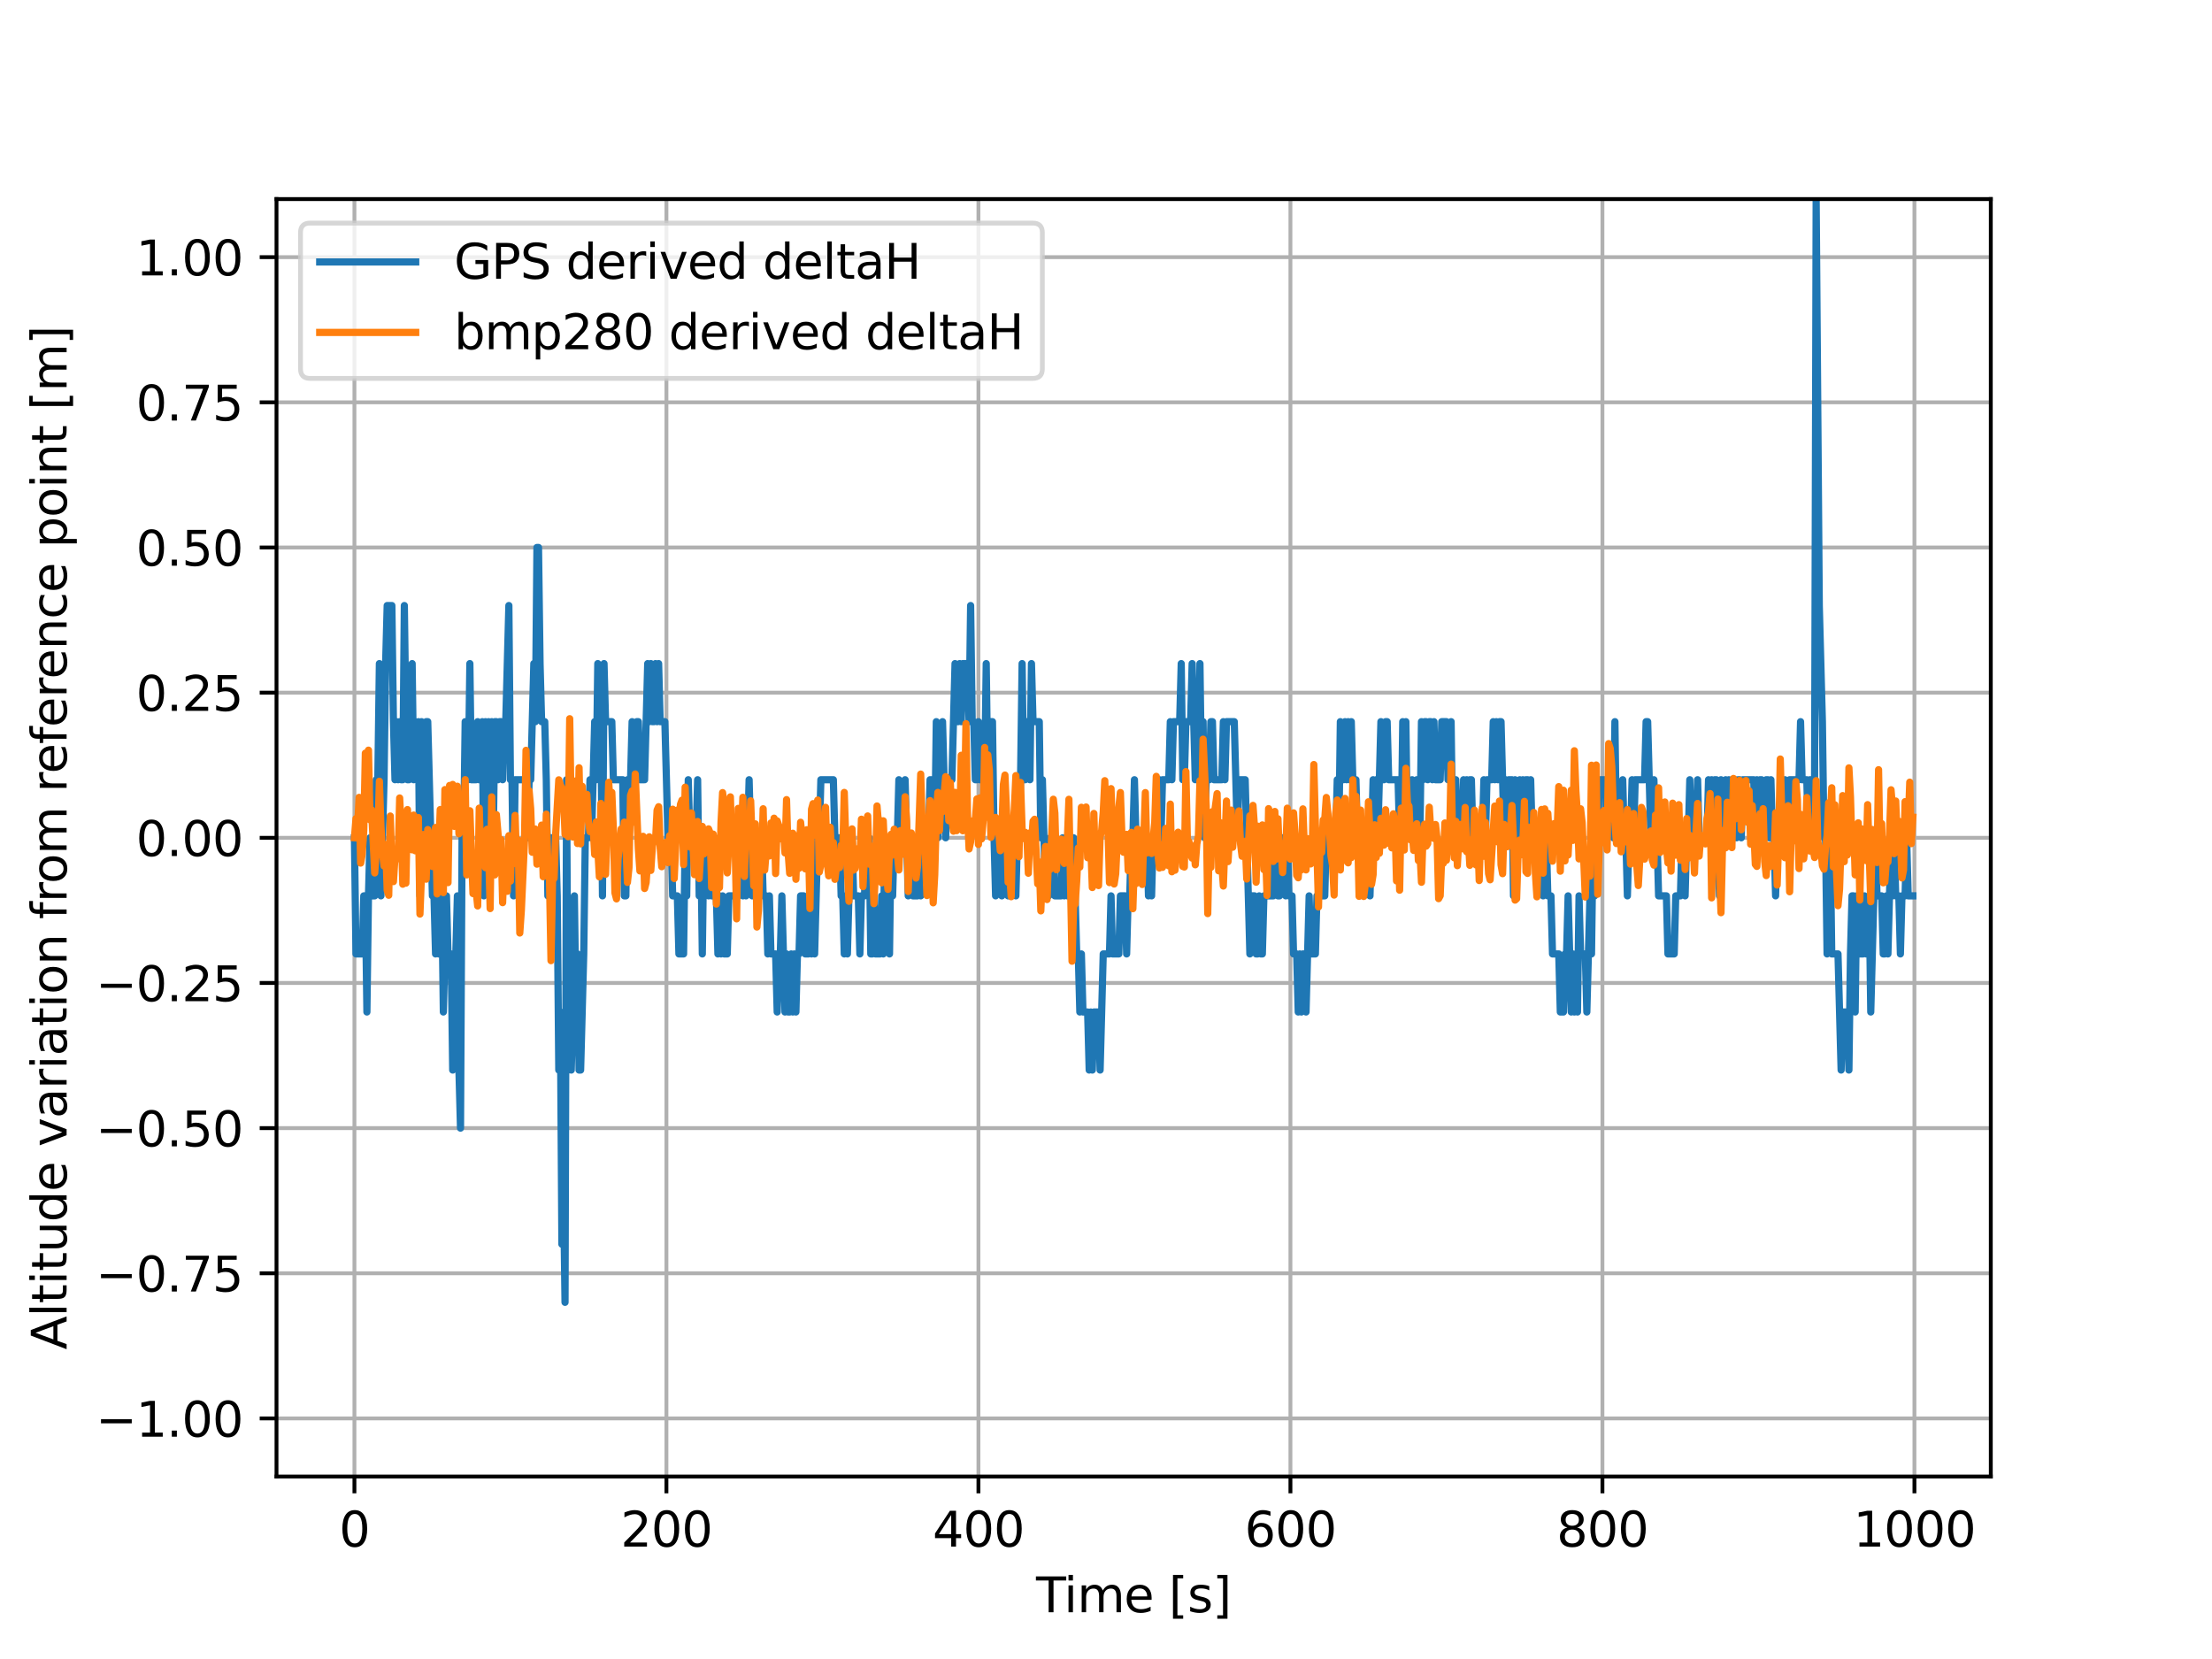 <?xml version="1.0" encoding="utf-8" standalone="no"?>
<!DOCTYPE svg PUBLIC "-//W3C//DTD SVG 1.1//EN"
  "http://www.w3.org/Graphics/SVG/1.1/DTD/svg11.dtd">
<svg xmlns:xlink="http://www.w3.org/1999/xlink" width="460.8pt" height="345.6pt" viewBox="0 0 460.8 345.6" xmlns="http://www.w3.org/2000/svg" version="1.1">
 <defs>
  <style type="text/css">*{stroke-linejoin: round; stroke-linecap: butt}</style>
 </defs>
 <g id="figure_1">
  <g id="patch_1">
   <path d="M 0 345.6 
L 460.8 345.6 
L 460.8 0 
L 0 0 
z
" style="fill: #ffffff"/>
  </g>
  <g id="axes_1">
   <g id="patch_2">
    <path d="M 57.6 307.584 
L 414.72 307.584 
L 414.72 41.472 
L 57.6 41.472 
z
" style="fill: #ffffff"/>
   </g>
   <g id="matplotlib.axis_1">
    <g id="xtick_1">
     <g id="line2d_1">
      <path d="M 73.833 307.584 
L 73.833 41.472 
" clip-path="url(#p592386bce8)" style="fill: none; stroke: #b0b0b0; stroke-width: 0.8; stroke-linecap: square"/>
     </g>
     <g id="line2d_2">
      <defs>
       <path id="m7fd2488843" d="M 0 0 
L 0 3.5 
" style="stroke: #000000; stroke-width: 0.8"/>
      </defs>
      <g>
       <use xlink:href="#m7fd2488843" x="73.833" y="307.584" style="stroke: #000000; stroke-width: 0.8"/>
      </g>
     </g>
     <g id="text_1">
      <!-- 0 -->
      <g transform="translate(70.651 322.182)scale(0.1 -0.1)">
       <defs>
        <path id="DejaVuSans-30" d="M 2034 4250 
Q 1547 4250 1301 3770 
Q 1056 3291 1056 2328 
Q 1056 1369 1301 889 
Q 1547 409 2034 409 
Q 2525 409 2770 889 
Q 3016 1369 3016 2328 
Q 3016 3291 2770 3770 
Q 2525 4250 2034 4250 
z
M 2034 4750 
Q 2819 4750 3233 4129 
Q 3647 3509 3647 2328 
Q 3647 1150 3233 529 
Q 2819 -91 2034 -91 
Q 1250 -91 836 529 
Q 422 1150 422 2328 
Q 422 3509 836 4129 
Q 1250 4750 2034 4750 
z
" transform="scale(0.016)"/>
       </defs>
       <use xlink:href="#DejaVuSans-30"/>
      </g>
     </g>
    </g>
    <g id="xtick_2">
     <g id="line2d_3">
      <path d="M 138.829 307.584 
L 138.829 41.472 
" clip-path="url(#p592386bce8)" style="fill: none; stroke: #b0b0b0; stroke-width: 0.8; stroke-linecap: square"/>
     </g>
     <g id="line2d_4">
      <g>
       <use xlink:href="#m7fd2488843" x="138.829" y="307.584" style="stroke: #000000; stroke-width: 0.8"/>
      </g>
     </g>
     <g id="text_2">
      <!-- 200 -->
      <g transform="translate(129.285 322.182)scale(0.1 -0.1)">
       <defs>
        <path id="DejaVuSans-32" d="M 1228 531 
L 3431 531 
L 3431 0 
L 469 0 
L 469 531 
Q 828 903 1448 1529 
Q 2069 2156 2228 2338 
Q 2531 2678 2651 2914 
Q 2772 3150 2772 3378 
Q 2772 3750 2511 3984 
Q 2250 4219 1831 4219 
Q 1534 4219 1204 4116 
Q 875 4013 500 3803 
L 500 4441 
Q 881 4594 1212 4672 
Q 1544 4750 1819 4750 
Q 2544 4750 2975 4387 
Q 3406 4025 3406 3419 
Q 3406 3131 3298 2873 
Q 3191 2616 2906 2266 
Q 2828 2175 2409 1742 
Q 1991 1309 1228 531 
z
" transform="scale(0.016)"/>
       </defs>
       <use xlink:href="#DejaVuSans-32"/>
       <use xlink:href="#DejaVuSans-30" x="63.623"/>
       <use xlink:href="#DejaVuSans-30" x="127.246"/>
      </g>
     </g>
    </g>
    <g id="xtick_3">
     <g id="line2d_5">
      <path d="M 203.825 307.584 
L 203.825 41.472 
" clip-path="url(#p592386bce8)" style="fill: none; stroke: #b0b0b0; stroke-width: 0.8; stroke-linecap: square"/>
     </g>
     <g id="line2d_6">
      <g>
       <use xlink:href="#m7fd2488843" x="203.825" y="307.584" style="stroke: #000000; stroke-width: 0.8"/>
      </g>
     </g>
     <g id="text_3">
      <!-- 400 -->
      <g transform="translate(194.281 322.182)scale(0.1 -0.1)">
       <defs>
        <path id="DejaVuSans-34" d="M 2419 4116 
L 825 1625 
L 2419 1625 
L 2419 4116 
z
M 2253 4666 
L 3047 4666 
L 3047 1625 
L 3713 1625 
L 3713 1100 
L 3047 1100 
L 3047 0 
L 2419 0 
L 2419 1100 
L 313 1100 
L 313 1709 
L 2253 4666 
z
" transform="scale(0.016)"/>
       </defs>
       <use xlink:href="#DejaVuSans-34"/>
       <use xlink:href="#DejaVuSans-30" x="63.623"/>
       <use xlink:href="#DejaVuSans-30" x="127.246"/>
      </g>
     </g>
    </g>
    <g id="xtick_4">
     <g id="line2d_7">
      <path d="M 268.82 307.584 
L 268.82 41.472 
" clip-path="url(#p592386bce8)" style="fill: none; stroke: #b0b0b0; stroke-width: 0.8; stroke-linecap: square"/>
     </g>
     <g id="line2d_8">
      <g>
       <use xlink:href="#m7fd2488843" x="268.82" y="307.584" style="stroke: #000000; stroke-width: 0.8"/>
      </g>
     </g>
     <g id="text_4">
      <!-- 600 -->
      <g transform="translate(259.277 322.182)scale(0.1 -0.1)">
       <defs>
        <path id="DejaVuSans-36" d="M 2113 2584 
Q 1688 2584 1439 2293 
Q 1191 2003 1191 1497 
Q 1191 994 1439 701 
Q 1688 409 2113 409 
Q 2538 409 2786 701 
Q 3034 994 3034 1497 
Q 3034 2003 2786 2293 
Q 2538 2584 2113 2584 
z
M 3366 4563 
L 3366 3988 
Q 3128 4100 2886 4159 
Q 2644 4219 2406 4219 
Q 1781 4219 1451 3797 
Q 1122 3375 1075 2522 
Q 1259 2794 1537 2939 
Q 1816 3084 2150 3084 
Q 2853 3084 3261 2657 
Q 3669 2231 3669 1497 
Q 3669 778 3244 343 
Q 2819 -91 2113 -91 
Q 1303 -91 875 529 
Q 447 1150 447 2328 
Q 447 3434 972 4092 
Q 1497 4750 2381 4750 
Q 2619 4750 2861 4703 
Q 3103 4656 3366 4563 
z
" transform="scale(0.016)"/>
       </defs>
       <use xlink:href="#DejaVuSans-36"/>
       <use xlink:href="#DejaVuSans-30" x="63.623"/>
       <use xlink:href="#DejaVuSans-30" x="127.246"/>
      </g>
     </g>
    </g>
    <g id="xtick_5">
     <g id="line2d_9">
      <path d="M 333.816 307.584 
L 333.816 41.472 
" clip-path="url(#p592386bce8)" style="fill: none; stroke: #b0b0b0; stroke-width: 0.8; stroke-linecap: square"/>
     </g>
     <g id="line2d_10">
      <g>
       <use xlink:href="#m7fd2488843" x="333.816" y="307.584" style="stroke: #000000; stroke-width: 0.8"/>
      </g>
     </g>
     <g id="text_5">
      <!-- 800 -->
      <g transform="translate(324.273 322.182)scale(0.1 -0.1)">
       <defs>
        <path id="DejaVuSans-38" d="M 2034 2216 
Q 1584 2216 1326 1975 
Q 1069 1734 1069 1313 
Q 1069 891 1326 650 
Q 1584 409 2034 409 
Q 2484 409 2743 651 
Q 3003 894 3003 1313 
Q 3003 1734 2745 1975 
Q 2488 2216 2034 2216 
z
M 1403 2484 
Q 997 2584 770 2862 
Q 544 3141 544 3541 
Q 544 4100 942 4425 
Q 1341 4750 2034 4750 
Q 2731 4750 3128 4425 
Q 3525 4100 3525 3541 
Q 3525 3141 3298 2862 
Q 3072 2584 2669 2484 
Q 3125 2378 3379 2068 
Q 3634 1759 3634 1313 
Q 3634 634 3220 271 
Q 2806 -91 2034 -91 
Q 1263 -91 848 271 
Q 434 634 434 1313 
Q 434 1759 690 2068 
Q 947 2378 1403 2484 
z
M 1172 3481 
Q 1172 3119 1398 2916 
Q 1625 2713 2034 2713 
Q 2441 2713 2670 2916 
Q 2900 3119 2900 3481 
Q 2900 3844 2670 4047 
Q 2441 4250 2034 4250 
Q 1625 4250 1398 4047 
Q 1172 3844 1172 3481 
z
" transform="scale(0.016)"/>
       </defs>
       <use xlink:href="#DejaVuSans-38"/>
       <use xlink:href="#DejaVuSans-30" x="63.623"/>
       <use xlink:href="#DejaVuSans-30" x="127.246"/>
      </g>
     </g>
    </g>
    <g id="xtick_6">
     <g id="line2d_11">
      <path d="M 398.812 307.584 
L 398.812 41.472 
" clip-path="url(#p592386bce8)" style="fill: none; stroke: #b0b0b0; stroke-width: 0.8; stroke-linecap: square"/>
     </g>
     <g id="line2d_12">
      <g>
       <use xlink:href="#m7fd2488843" x="398.812" y="307.584" style="stroke: #000000; stroke-width: 0.8"/>
      </g>
     </g>
     <g id="text_6">
      <!-- 1000 -->
      <g transform="translate(386.087 322.182)scale(0.1 -0.1)">
       <defs>
        <path id="DejaVuSans-31" d="M 794 531 
L 1825 531 
L 1825 4091 
L 703 3866 
L 703 4441 
L 1819 4666 
L 2450 4666 
L 2450 531 
L 3481 531 
L 3481 0 
L 794 0 
L 794 531 
z
" transform="scale(0.016)"/>
       </defs>
       <use xlink:href="#DejaVuSans-31"/>
       <use xlink:href="#DejaVuSans-30" x="63.623"/>
       <use xlink:href="#DejaVuSans-30" x="127.246"/>
       <use xlink:href="#DejaVuSans-30" x="190.869"/>
      </g>
     </g>
    </g>
    <g id="text_7">
     <!-- Time [s] -->
     <g transform="translate(215.831 335.861)scale(0.1 -0.1)">
      <defs>
       <path id="DejaVuSans-54" d="M -19 4666 
L 3928 4666 
L 3928 4134 
L 2272 4134 
L 2272 0 
L 1638 0 
L 1638 4134 
L -19 4134 
L -19 4666 
z
" transform="scale(0.016)"/>
       <path id="DejaVuSans-69" d="M 603 3500 
L 1178 3500 
L 1178 0 
L 603 0 
L 603 3500 
z
M 603 4863 
L 1178 4863 
L 1178 4134 
L 603 4134 
L 603 4863 
z
" transform="scale(0.016)"/>
       <path id="DejaVuSans-6d" d="M 3328 2828 
Q 3544 3216 3844 3400 
Q 4144 3584 4550 3584 
Q 5097 3584 5394 3201 
Q 5691 2819 5691 2113 
L 5691 0 
L 5113 0 
L 5113 2094 
Q 5113 2597 4934 2840 
Q 4756 3084 4391 3084 
Q 3944 3084 3684 2787 
Q 3425 2491 3425 1978 
L 3425 0 
L 2847 0 
L 2847 2094 
Q 2847 2600 2669 2842 
Q 2491 3084 2119 3084 
Q 1678 3084 1418 2786 
Q 1159 2488 1159 1978 
L 1159 0 
L 581 0 
L 581 3500 
L 1159 3500 
L 1159 2956 
Q 1356 3278 1631 3431 
Q 1906 3584 2284 3584 
Q 2666 3584 2933 3390 
Q 3200 3197 3328 2828 
z
" transform="scale(0.016)"/>
       <path id="DejaVuSans-65" d="M 3597 1894 
L 3597 1613 
L 953 1613 
Q 991 1019 1311 708 
Q 1631 397 2203 397 
Q 2534 397 2845 478 
Q 3156 559 3463 722 
L 3463 178 
Q 3153 47 2828 -22 
Q 2503 -91 2169 -91 
Q 1331 -91 842 396 
Q 353 884 353 1716 
Q 353 2575 817 3079 
Q 1281 3584 2069 3584 
Q 2775 3584 3186 3129 
Q 3597 2675 3597 1894 
z
M 3022 2063 
Q 3016 2534 2758 2815 
Q 2500 3097 2075 3097 
Q 1594 3097 1305 2825 
Q 1016 2553 972 2059 
L 3022 2063 
z
" transform="scale(0.016)"/>
       <path id="DejaVuSans-20" transform="scale(0.016)"/>
       <path id="DejaVuSans-5b" d="M 550 4863 
L 1875 4863 
L 1875 4416 
L 1125 4416 
L 1125 -397 
L 1875 -397 
L 1875 -844 
L 550 -844 
L 550 4863 
z
" transform="scale(0.016)"/>
       <path id="DejaVuSans-73" d="M 2834 3397 
L 2834 2853 
Q 2591 2978 2328 3040 
Q 2066 3103 1784 3103 
Q 1356 3103 1142 2972 
Q 928 2841 928 2578 
Q 928 2378 1081 2264 
Q 1234 2150 1697 2047 
L 1894 2003 
Q 2506 1872 2764 1633 
Q 3022 1394 3022 966 
Q 3022 478 2636 193 
Q 2250 -91 1575 -91 
Q 1294 -91 989 -36 
Q 684 19 347 128 
L 347 722 
Q 666 556 975 473 
Q 1284 391 1588 391 
Q 1994 391 2212 530 
Q 2431 669 2431 922 
Q 2431 1156 2273 1281 
Q 2116 1406 1581 1522 
L 1381 1569 
Q 847 1681 609 1914 
Q 372 2147 372 2553 
Q 372 3047 722 3315 
Q 1072 3584 1716 3584 
Q 2034 3584 2315 3537 
Q 2597 3491 2834 3397 
z
" transform="scale(0.016)"/>
       <path id="DejaVuSans-5d" d="M 1947 4863 
L 1947 -844 
L 622 -844 
L 622 -397 
L 1369 -397 
L 1369 4416 
L 622 4416 
L 622 4863 
L 1947 4863 
z
" transform="scale(0.016)"/>
      </defs>
      <use xlink:href="#DejaVuSans-54"/>
      <use xlink:href="#DejaVuSans-69" x="57.959"/>
      <use xlink:href="#DejaVuSans-6d" x="85.742"/>
      <use xlink:href="#DejaVuSans-65" x="183.154"/>
      <use xlink:href="#DejaVuSans-20" x="244.678"/>
      <use xlink:href="#DejaVuSans-5b" x="276.465"/>
      <use xlink:href="#DejaVuSans-73" x="315.479"/>
      <use xlink:href="#DejaVuSans-5d" x="367.578"/>
     </g>
    </g>
   </g>
   <g id="matplotlib.axis_2">
    <g id="ytick_1">
     <g id="line2d_13">
      <path d="M 57.6 295.488 
L 414.72 295.488 
" clip-path="url(#p592386bce8)" style="fill: none; stroke: #b0b0b0; stroke-width: 0.8; stroke-linecap: square"/>
     </g>
     <g id="line2d_14">
      <defs>
       <path id="m9482463d46" d="M 0 0 
L -3.5 0 
" style="stroke: #000000; stroke-width: 0.8"/>
      </defs>
      <g>
       <use xlink:href="#m9482463d46" x="57.6" y="295.488" style="stroke: #000000; stroke-width: 0.8"/>
      </g>
     </g>
     <g id="text_8">
      <!-- −1.00 -->
      <g transform="translate(19.955 299.287)scale(0.1 -0.1)">
       <defs>
        <path id="DejaVuSans-2212" d="M 678 2272 
L 4684 2272 
L 4684 1741 
L 678 1741 
L 678 2272 
z
" transform="scale(0.016)"/>
        <path id="DejaVuSans-2e" d="M 684 794 
L 1344 794 
L 1344 0 
L 684 0 
L 684 794 
z
" transform="scale(0.016)"/>
       </defs>
       <use xlink:href="#DejaVuSans-2212"/>
       <use xlink:href="#DejaVuSans-31" x="83.789"/>
       <use xlink:href="#DejaVuSans-2e" x="147.412"/>
       <use xlink:href="#DejaVuSans-30" x="179.199"/>
       <use xlink:href="#DejaVuSans-30" x="242.822"/>
      </g>
     </g>
    </g>
    <g id="ytick_2">
     <g id="line2d_15">
      <path d="M 57.6 265.248 
L 414.72 265.248 
" clip-path="url(#p592386bce8)" style="fill: none; stroke: #b0b0b0; stroke-width: 0.8; stroke-linecap: square"/>
     </g>
     <g id="line2d_16">
      <g>
       <use xlink:href="#m9482463d46" x="57.6" y="265.248" style="stroke: #000000; stroke-width: 0.8"/>
      </g>
     </g>
     <g id="text_9">
      <!-- −0.75 -->
      <g transform="translate(19.955 269.047)scale(0.1 -0.1)">
       <defs>
        <path id="DejaVuSans-37" d="M 525 4666 
L 3525 4666 
L 3525 4397 
L 1831 0 
L 1172 0 
L 2766 4134 
L 525 4134 
L 525 4666 
z
" transform="scale(0.016)"/>
        <path id="DejaVuSans-35" d="M 691 4666 
L 3169 4666 
L 3169 4134 
L 1269 4134 
L 1269 2991 
Q 1406 3038 1543 3061 
Q 1681 3084 1819 3084 
Q 2600 3084 3056 2656 
Q 3513 2228 3513 1497 
Q 3513 744 3044 326 
Q 2575 -91 1722 -91 
Q 1428 -91 1123 -41 
Q 819 9 494 109 
L 494 744 
Q 775 591 1075 516 
Q 1375 441 1709 441 
Q 2250 441 2565 725 
Q 2881 1009 2881 1497 
Q 2881 1984 2565 2268 
Q 2250 2553 1709 2553 
Q 1456 2553 1204 2497 
Q 953 2441 691 2322 
L 691 4666 
z
" transform="scale(0.016)"/>
       </defs>
       <use xlink:href="#DejaVuSans-2212"/>
       <use xlink:href="#DejaVuSans-30" x="83.789"/>
       <use xlink:href="#DejaVuSans-2e" x="147.412"/>
       <use xlink:href="#DejaVuSans-37" x="179.199"/>
       <use xlink:href="#DejaVuSans-35" x="242.822"/>
      </g>
     </g>
    </g>
    <g id="ytick_3">
     <g id="line2d_17">
      <path d="M 57.6 235.008 
L 414.72 235.008 
" clip-path="url(#p592386bce8)" style="fill: none; stroke: #b0b0b0; stroke-width: 0.8; stroke-linecap: square"/>
     </g>
     <g id="line2d_18">
      <g>
       <use xlink:href="#m9482463d46" x="57.6" y="235.008" style="stroke: #000000; stroke-width: 0.8"/>
      </g>
     </g>
     <g id="text_10">
      <!-- −0.50 -->
      <g transform="translate(19.955 238.807)scale(0.1 -0.1)">
       <use xlink:href="#DejaVuSans-2212"/>
       <use xlink:href="#DejaVuSans-30" x="83.789"/>
       <use xlink:href="#DejaVuSans-2e" x="147.412"/>
       <use xlink:href="#DejaVuSans-35" x="179.199"/>
       <use xlink:href="#DejaVuSans-30" x="242.822"/>
      </g>
     </g>
    </g>
    <g id="ytick_4">
     <g id="line2d_19">
      <path d="M 57.6 204.768 
L 414.72 204.768 
" clip-path="url(#p592386bce8)" style="fill: none; stroke: #b0b0b0; stroke-width: 0.8; stroke-linecap: square"/>
     </g>
     <g id="line2d_20">
      <g>
       <use xlink:href="#m9482463d46" x="57.6" y="204.768" style="stroke: #000000; stroke-width: 0.8"/>
      </g>
     </g>
     <g id="text_11">
      <!-- −0.25 -->
      <g transform="translate(19.955 208.567)scale(0.1 -0.1)">
       <use xlink:href="#DejaVuSans-2212"/>
       <use xlink:href="#DejaVuSans-30" x="83.789"/>
       <use xlink:href="#DejaVuSans-2e" x="147.412"/>
       <use xlink:href="#DejaVuSans-32" x="179.199"/>
       <use xlink:href="#DejaVuSans-35" x="242.822"/>
      </g>
     </g>
    </g>
    <g id="ytick_5">
     <g id="line2d_21">
      <path d="M 57.6 174.528 
L 414.72 174.528 
" clip-path="url(#p592386bce8)" style="fill: none; stroke: #b0b0b0; stroke-width: 0.8; stroke-linecap: square"/>
     </g>
     <g id="line2d_22">
      <g>
       <use xlink:href="#m9482463d46" x="57.6" y="174.528" style="stroke: #000000; stroke-width: 0.8"/>
      </g>
     </g>
     <g id="text_12">
      <!-- 0.00 -->
      <g transform="translate(28.334 178.327)scale(0.1 -0.1)">
       <use xlink:href="#DejaVuSans-30"/>
       <use xlink:href="#DejaVuSans-2e" x="63.623"/>
       <use xlink:href="#DejaVuSans-30" x="95.41"/>
       <use xlink:href="#DejaVuSans-30" x="159.033"/>
      </g>
     </g>
    </g>
    <g id="ytick_6">
     <g id="line2d_23">
      <path d="M 57.6 144.288 
L 414.72 144.288 
" clip-path="url(#p592386bce8)" style="fill: none; stroke: #b0b0b0; stroke-width: 0.8; stroke-linecap: square"/>
     </g>
     <g id="line2d_24">
      <g>
       <use xlink:href="#m9482463d46" x="57.6" y="144.288" style="stroke: #000000; stroke-width: 0.8"/>
      </g>
     </g>
     <g id="text_13">
      <!-- 0.25 -->
      <g transform="translate(28.334 148.087)scale(0.1 -0.1)">
       <use xlink:href="#DejaVuSans-30"/>
       <use xlink:href="#DejaVuSans-2e" x="63.623"/>
       <use xlink:href="#DejaVuSans-32" x="95.41"/>
       <use xlink:href="#DejaVuSans-35" x="159.033"/>
      </g>
     </g>
    </g>
    <g id="ytick_7">
     <g id="line2d_25">
      <path d="M 57.6 114.048 
L 414.72 114.048 
" clip-path="url(#p592386bce8)" style="fill: none; stroke: #b0b0b0; stroke-width: 0.8; stroke-linecap: square"/>
     </g>
     <g id="line2d_26">
      <g>
       <use xlink:href="#m9482463d46" x="57.6" y="114.048" style="stroke: #000000; stroke-width: 0.8"/>
      </g>
     </g>
     <g id="text_14">
      <!-- 0.50 -->
      <g transform="translate(28.334 117.847)scale(0.1 -0.1)">
       <use xlink:href="#DejaVuSans-30"/>
       <use xlink:href="#DejaVuSans-2e" x="63.623"/>
       <use xlink:href="#DejaVuSans-35" x="95.41"/>
       <use xlink:href="#DejaVuSans-30" x="159.033"/>
      </g>
     </g>
    </g>
    <g id="ytick_8">
     <g id="line2d_27">
      <path d="M 57.6 83.808 
L 414.72 83.808 
" clip-path="url(#p592386bce8)" style="fill: none; stroke: #b0b0b0; stroke-width: 0.8; stroke-linecap: square"/>
     </g>
     <g id="line2d_28">
      <g>
       <use xlink:href="#m9482463d46" x="57.6" y="83.808" style="stroke: #000000; stroke-width: 0.8"/>
      </g>
     </g>
     <g id="text_15">
      <!-- 0.75 -->
      <g transform="translate(28.334 87.607)scale(0.1 -0.1)">
       <use xlink:href="#DejaVuSans-30"/>
       <use xlink:href="#DejaVuSans-2e" x="63.623"/>
       <use xlink:href="#DejaVuSans-37" x="95.41"/>
       <use xlink:href="#DejaVuSans-35" x="159.033"/>
      </g>
     </g>
    </g>
    <g id="ytick_9">
     <g id="line2d_29">
      <path d="M 57.6 53.568 
L 414.72 53.568 
" clip-path="url(#p592386bce8)" style="fill: none; stroke: #b0b0b0; stroke-width: 0.8; stroke-linecap: square"/>
     </g>
     <g id="line2d_30">
      <g>
       <use xlink:href="#m9482463d46" x="57.6" y="53.568" style="stroke: #000000; stroke-width: 0.8"/>
      </g>
     </g>
     <g id="text_16">
      <!-- 1.00 -->
      <g transform="translate(28.334 57.367)scale(0.1 -0.1)">
       <use xlink:href="#DejaVuSans-31"/>
       <use xlink:href="#DejaVuSans-2e" x="63.623"/>
       <use xlink:href="#DejaVuSans-30" x="95.41"/>
       <use xlink:href="#DejaVuSans-30" x="159.033"/>
      </g>
     </g>
    </g>
    <g id="text_17">
     <!-- Altitude variation from reference point [m] -->
     <g transform="translate(13.875 281.148)rotate(-90)scale(0.1 -0.1)">
      <defs>
       <path id="DejaVuSans-41" d="M 2188 4044 
L 1331 1722 
L 3047 1722 
L 2188 4044 
z
M 1831 4666 
L 2547 4666 
L 4325 0 
L 3669 0 
L 3244 1197 
L 1141 1197 
L 716 0 
L 50 0 
L 1831 4666 
z
" transform="scale(0.016)"/>
       <path id="DejaVuSans-6c" d="M 603 4863 
L 1178 4863 
L 1178 0 
L 603 0 
L 603 4863 
z
" transform="scale(0.016)"/>
       <path id="DejaVuSans-74" d="M 1172 4494 
L 1172 3500 
L 2356 3500 
L 2356 3053 
L 1172 3053 
L 1172 1153 
Q 1172 725 1289 603 
Q 1406 481 1766 481 
L 2356 481 
L 2356 0 
L 1766 0 
Q 1100 0 847 248 
Q 594 497 594 1153 
L 594 3053 
L 172 3053 
L 172 3500 
L 594 3500 
L 594 4494 
L 1172 4494 
z
" transform="scale(0.016)"/>
       <path id="DejaVuSans-75" d="M 544 1381 
L 544 3500 
L 1119 3500 
L 1119 1403 
Q 1119 906 1312 657 
Q 1506 409 1894 409 
Q 2359 409 2629 706 
Q 2900 1003 2900 1516 
L 2900 3500 
L 3475 3500 
L 3475 0 
L 2900 0 
L 2900 538 
Q 2691 219 2414 64 
Q 2138 -91 1772 -91 
Q 1169 -91 856 284 
Q 544 659 544 1381 
z
M 1991 3584 
L 1991 3584 
z
" transform="scale(0.016)"/>
       <path id="DejaVuSans-64" d="M 2906 2969 
L 2906 4863 
L 3481 4863 
L 3481 0 
L 2906 0 
L 2906 525 
Q 2725 213 2448 61 
Q 2172 -91 1784 -91 
Q 1150 -91 751 415 
Q 353 922 353 1747 
Q 353 2572 751 3078 
Q 1150 3584 1784 3584 
Q 2172 3584 2448 3432 
Q 2725 3281 2906 2969 
z
M 947 1747 
Q 947 1113 1208 752 
Q 1469 391 1925 391 
Q 2381 391 2643 752 
Q 2906 1113 2906 1747 
Q 2906 2381 2643 2742 
Q 2381 3103 1925 3103 
Q 1469 3103 1208 2742 
Q 947 2381 947 1747 
z
" transform="scale(0.016)"/>
       <path id="DejaVuSans-76" d="M 191 3500 
L 800 3500 
L 1894 563 
L 2988 3500 
L 3597 3500 
L 2284 0 
L 1503 0 
L 191 3500 
z
" transform="scale(0.016)"/>
       <path id="DejaVuSans-61" d="M 2194 1759 
Q 1497 1759 1228 1600 
Q 959 1441 959 1056 
Q 959 750 1161 570 
Q 1363 391 1709 391 
Q 2188 391 2477 730 
Q 2766 1069 2766 1631 
L 2766 1759 
L 2194 1759 
z
M 3341 1997 
L 3341 0 
L 2766 0 
L 2766 531 
Q 2569 213 2275 61 
Q 1981 -91 1556 -91 
Q 1019 -91 701 211 
Q 384 513 384 1019 
Q 384 1609 779 1909 
Q 1175 2209 1959 2209 
L 2766 2209 
L 2766 2266 
Q 2766 2663 2505 2880 
Q 2244 3097 1772 3097 
Q 1472 3097 1187 3025 
Q 903 2953 641 2809 
L 641 3341 
Q 956 3463 1253 3523 
Q 1550 3584 1831 3584 
Q 2591 3584 2966 3190 
Q 3341 2797 3341 1997 
z
" transform="scale(0.016)"/>
       <path id="DejaVuSans-72" d="M 2631 2963 
Q 2534 3019 2420 3045 
Q 2306 3072 2169 3072 
Q 1681 3072 1420 2755 
Q 1159 2438 1159 1844 
L 1159 0 
L 581 0 
L 581 3500 
L 1159 3500 
L 1159 2956 
Q 1341 3275 1631 3429 
Q 1922 3584 2338 3584 
Q 2397 3584 2469 3576 
Q 2541 3569 2628 3553 
L 2631 2963 
z
" transform="scale(0.016)"/>
       <path id="DejaVuSans-6f" d="M 1959 3097 
Q 1497 3097 1228 2736 
Q 959 2375 959 1747 
Q 959 1119 1226 758 
Q 1494 397 1959 397 
Q 2419 397 2687 759 
Q 2956 1122 2956 1747 
Q 2956 2369 2687 2733 
Q 2419 3097 1959 3097 
z
M 1959 3584 
Q 2709 3584 3137 3096 
Q 3566 2609 3566 1747 
Q 3566 888 3137 398 
Q 2709 -91 1959 -91 
Q 1206 -91 779 398 
Q 353 888 353 1747 
Q 353 2609 779 3096 
Q 1206 3584 1959 3584 
z
" transform="scale(0.016)"/>
       <path id="DejaVuSans-6e" d="M 3513 2113 
L 3513 0 
L 2938 0 
L 2938 2094 
Q 2938 2591 2744 2837 
Q 2550 3084 2163 3084 
Q 1697 3084 1428 2787 
Q 1159 2491 1159 1978 
L 1159 0 
L 581 0 
L 581 3500 
L 1159 3500 
L 1159 2956 
Q 1366 3272 1645 3428 
Q 1925 3584 2291 3584 
Q 2894 3584 3203 3211 
Q 3513 2838 3513 2113 
z
" transform="scale(0.016)"/>
       <path id="DejaVuSans-66" d="M 2375 4863 
L 2375 4384 
L 1825 4384 
Q 1516 4384 1395 4259 
Q 1275 4134 1275 3809 
L 1275 3500 
L 2222 3500 
L 2222 3053 
L 1275 3053 
L 1275 0 
L 697 0 
L 697 3053 
L 147 3053 
L 147 3500 
L 697 3500 
L 697 3744 
Q 697 4328 969 4595 
Q 1241 4863 1831 4863 
L 2375 4863 
z
" transform="scale(0.016)"/>
       <path id="DejaVuSans-63" d="M 3122 3366 
L 3122 2828 
Q 2878 2963 2633 3030 
Q 2388 3097 2138 3097 
Q 1578 3097 1268 2742 
Q 959 2388 959 1747 
Q 959 1106 1268 751 
Q 1578 397 2138 397 
Q 2388 397 2633 464 
Q 2878 531 3122 666 
L 3122 134 
Q 2881 22 2623 -34 
Q 2366 -91 2075 -91 
Q 1284 -91 818 406 
Q 353 903 353 1747 
Q 353 2603 823 3093 
Q 1294 3584 2113 3584 
Q 2378 3584 2631 3529 
Q 2884 3475 3122 3366 
z
" transform="scale(0.016)"/>
       <path id="DejaVuSans-70" d="M 1159 525 
L 1159 -1331 
L 581 -1331 
L 581 3500 
L 1159 3500 
L 1159 2969 
Q 1341 3281 1617 3432 
Q 1894 3584 2278 3584 
Q 2916 3584 3314 3078 
Q 3713 2572 3713 1747 
Q 3713 922 3314 415 
Q 2916 -91 2278 -91 
Q 1894 -91 1617 61 
Q 1341 213 1159 525 
z
M 3116 1747 
Q 3116 2381 2855 2742 
Q 2594 3103 2138 3103 
Q 1681 3103 1420 2742 
Q 1159 2381 1159 1747 
Q 1159 1113 1420 752 
Q 1681 391 2138 391 
Q 2594 391 2855 752 
Q 3116 1113 3116 1747 
z
" transform="scale(0.016)"/>
      </defs>
      <use xlink:href="#DejaVuSans-41"/>
      <use xlink:href="#DejaVuSans-6c" x="68.408"/>
      <use xlink:href="#DejaVuSans-74" x="96.191"/>
      <use xlink:href="#DejaVuSans-69" x="135.4"/>
      <use xlink:href="#DejaVuSans-74" x="163.184"/>
      <use xlink:href="#DejaVuSans-75" x="202.393"/>
      <use xlink:href="#DejaVuSans-64" x="265.771"/>
      <use xlink:href="#DejaVuSans-65" x="329.248"/>
      <use xlink:href="#DejaVuSans-20" x="390.771"/>
      <use xlink:href="#DejaVuSans-76" x="422.559"/>
      <use xlink:href="#DejaVuSans-61" x="481.738"/>
      <use xlink:href="#DejaVuSans-72" x="543.018"/>
      <use xlink:href="#DejaVuSans-69" x="584.131"/>
      <use xlink:href="#DejaVuSans-61" x="611.914"/>
      <use xlink:href="#DejaVuSans-74" x="673.193"/>
      <use xlink:href="#DejaVuSans-69" x="712.402"/>
      <use xlink:href="#DejaVuSans-6f" x="740.186"/>
      <use xlink:href="#DejaVuSans-6e" x="801.367"/>
      <use xlink:href="#DejaVuSans-20" x="864.746"/>
      <use xlink:href="#DejaVuSans-66" x="896.533"/>
      <use xlink:href="#DejaVuSans-72" x="931.738"/>
      <use xlink:href="#DejaVuSans-6f" x="970.602"/>
      <use xlink:href="#DejaVuSans-6d" x="1031.783"/>
      <use xlink:href="#DejaVuSans-20" x="1129.195"/>
      <use xlink:href="#DejaVuSans-72" x="1160.982"/>
      <use xlink:href="#DejaVuSans-65" x="1199.846"/>
      <use xlink:href="#DejaVuSans-66" x="1261.369"/>
      <use xlink:href="#DejaVuSans-65" x="1296.574"/>
      <use xlink:href="#DejaVuSans-72" x="1358.098"/>
      <use xlink:href="#DejaVuSans-65" x="1396.961"/>
      <use xlink:href="#DejaVuSans-6e" x="1458.484"/>
      <use xlink:href="#DejaVuSans-63" x="1521.863"/>
      <use xlink:href="#DejaVuSans-65" x="1576.844"/>
      <use xlink:href="#DejaVuSans-20" x="1638.367"/>
      <use xlink:href="#DejaVuSans-70" x="1670.154"/>
      <use xlink:href="#DejaVuSans-6f" x="1733.631"/>
      <use xlink:href="#DejaVuSans-69" x="1794.812"/>
      <use xlink:href="#DejaVuSans-6e" x="1822.596"/>
      <use xlink:href="#DejaVuSans-74" x="1885.975"/>
      <use xlink:href="#DejaVuSans-20" x="1925.184"/>
      <use xlink:href="#DejaVuSans-5b" x="1956.971"/>
      <use xlink:href="#DejaVuSans-6d" x="1995.984"/>
      <use xlink:href="#DejaVuSans-5d" x="2093.396"/>
     </g>
    </g>
   </g>
   <g id="line2d_31">
    <path d="M 73.833 174.528 
L 74.158 198.72 
L 75.458 198.72 
L 75.783 186.624 
L 76.108 186.624 
L 76.433 210.816 
L 76.758 186.624 
L 77.083 174.528 
L 77.408 186.624 
L 78.057 186.624 
L 78.382 162.432 
L 78.707 162.432 
L 79.032 138.24 
L 79.357 186.624 
L 80.007 162.432 
L 80.332 138.24 
L 80.657 126.144 
L 81.632 126.144 
L 81.957 150.336 
L 82.282 162.432 
L 82.607 150.336 
L 82.932 162.432 
L 83.257 150.336 
L 83.582 162.432 
L 83.907 162.432 
L 84.232 126.144 
L 84.557 150.336 
L 84.882 162.432 
L 85.207 162.432 
L 85.857 138.24 
L 86.182 162.432 
L 86.507 150.336 
L 86.832 162.432 
L 87.157 150.336 
L 87.482 186.624 
L 87.807 150.336 
L 88.457 174.528 
L 88.782 150.336 
L 89.107 150.336 
L 90.082 186.624 
L 90.407 186.624 
L 90.732 198.72 
L 91.057 186.624 
L 91.382 198.72 
L 91.707 198.72 
L 92.032 186.624 
L 92.357 210.816 
L 93.007 186.624 
L 93.331 198.72 
L 93.981 198.72 
L 94.306 222.912 
L 95.281 186.624 
L 95.606 222.912 
L 95.931 235.008 
L 96.256 174.528 
L 96.581 174.528 
L 96.906 150.336 
L 97.231 162.432 
L 97.556 162.432 
L 97.881 138.24 
L 98.206 162.432 
L 99.181 162.432 
L 99.506 150.336 
L 99.831 162.432 
L 100.156 162.432 
L 100.481 150.336 
L 100.806 186.624 
L 101.131 150.336 
L 101.456 174.528 
L 101.781 150.336 
L 102.106 162.432 
L 102.431 150.336 
L 102.756 174.528 
L 103.081 150.336 
L 103.406 150.336 
L 103.731 162.432 
L 104.056 150.336 
L 104.381 150.336 
L 104.706 162.432 
L 105.031 150.336 
L 105.356 150.336 
L 106.006 126.144 
L 106.331 162.432 
L 106.656 162.432 
L 106.981 186.624 
L 107.306 162.432 
L 109.58 162.432 
L 109.905 174.528 
L 110.23 162.432 
L 110.555 162.432 
L 111.205 138.24 
L 111.53 150.336 
L 111.855 114.048 
L 112.18 114.048 
L 112.505 138.24 
L 112.83 150.336 
L 113.48 150.336 
L 113.805 162.432 
L 114.13 186.624 
L 114.455 174.528 
L 115.105 174.528 
L 115.43 186.624 
L 115.755 174.528 
L 116.08 186.624 
L 116.405 222.912 
L 116.73 210.816 
L 117.055 259.2 
L 117.38 247.104 
L 117.705 271.296 
L 118.03 162.432 
L 118.355 222.912 
L 118.68 198.72 
L 119.005 222.912 
L 119.33 210.816 
L 119.655 186.624 
L 119.98 210.816 
L 120.305 198.72 
L 120.63 222.912 
L 120.955 222.912 
L 121.605 198.72 
L 121.93 174.528 
L 122.58 174.528 
L 122.905 162.432 
L 123.23 174.528 
L 123.88 150.336 
L 124.205 162.432 
L 124.53 138.24 
L 124.855 150.336 
L 125.179 150.336 
L 125.504 186.624 
L 125.829 138.24 
L 126.154 150.336 
L 127.454 150.336 
L 127.779 162.432 
L 129.729 162.432 
L 130.054 186.624 
L 130.379 186.624 
L 130.704 162.432 
L 131.029 174.528 
L 131.679 150.336 
L 132.004 162.432 
L 132.329 162.432 
L 132.654 150.336 
L 132.979 150.336 
L 133.304 162.432 
L 134.279 162.432 
L 134.929 138.24 
L 135.254 150.336 
L 135.579 138.24 
L 135.904 150.336 
L 136.229 150.336 
L 136.554 138.24 
L 136.879 150.336 
L 137.204 138.24 
L 137.529 150.336 
L 138.504 150.336 
L 139.154 174.528 
L 139.804 174.528 
L 140.129 186.624 
L 141.103 186.624 
L 141.428 198.72 
L 142.403 198.72 
L 142.728 174.528 
L 143.053 186.624 
L 143.378 162.432 
L 143.703 174.528 
L 145.003 174.528 
L 145.328 162.432 
L 145.653 186.624 
L 145.978 174.528 
L 146.303 198.72 
L 146.628 174.528 
L 147.278 174.528 
L 147.603 186.624 
L 147.928 174.528 
L 148.253 186.624 
L 148.578 186.624 
L 148.903 174.528 
L 149.553 198.72 
L 149.878 186.624 
L 150.203 198.72 
L 150.528 186.624 
L 150.853 198.72 
L 151.503 198.72 
L 151.828 186.624 
L 153.778 186.624 
L 154.103 174.528 
L 154.428 174.528 
L 154.753 186.624 
L 155.078 174.528 
L 155.403 186.624 
L 156.053 162.432 
L 156.703 186.624 
L 157.027 174.528 
L 157.352 174.528 
L 157.677 186.624 
L 158.002 174.528 
L 158.327 186.624 
L 158.652 174.528 
L 158.977 186.624 
L 159.627 186.624 
L 159.952 198.72 
L 160.277 186.624 
L 160.602 198.72 
L 161.577 198.72 
L 161.902 210.816 
L 162.227 198.72 
L 162.552 198.72 
L 162.877 186.624 
L 163.527 210.816 
L 163.852 198.72 
L 164.177 210.816 
L 164.502 210.816 
L 164.827 198.72 
L 165.152 210.816 
L 165.477 198.72 
L 165.802 210.816 
L 166.127 198.72 
L 166.452 198.72 
L 166.777 186.624 
L 167.427 186.624 
L 167.752 198.72 
L 168.402 198.72 
L 168.727 186.624 
L 169.052 198.72 
L 169.377 186.624 
L 169.702 198.72 
L 170.352 174.528 
L 170.677 174.528 
L 171.002 162.432 
L 173.601 162.432 
L 173.926 174.528 
L 174.901 174.528 
L 175.226 186.624 
L 175.551 186.624 
L 175.876 198.72 
L 176.201 186.624 
L 176.526 198.72 
L 177.176 174.528 
L 177.501 174.528 
L 177.826 186.624 
L 178.801 186.624 
L 179.126 198.72 
L 179.451 186.624 
L 180.101 186.624 
L 180.426 174.528 
L 180.751 186.624 
L 181.076 174.528 
L 181.401 198.72 
L 181.726 198.72 
L 182.051 186.624 
L 182.376 198.72 
L 183.351 198.72 
L 183.676 186.624 
L 184.001 198.72 
L 184.326 174.528 
L 184.651 186.624 
L 184.976 186.624 
L 185.301 198.72 
L 185.626 174.528 
L 185.951 186.624 
L 186.276 174.528 
L 186.926 174.528 
L 187.251 162.432 
L 187.576 174.528 
L 188.226 174.528 
L 188.55 162.432 
L 189.2 186.624 
L 189.525 174.528 
L 189.85 174.528 
L 190.175 186.624 
L 191.15 186.624 
L 191.475 174.528 
L 191.8 186.624 
L 192.125 174.528 
L 193.425 174.528 
L 193.75 162.432 
L 194.4 162.432 
L 194.725 174.528 
L 195.05 150.336 
L 195.375 174.528 
L 195.7 162.432 
L 196.025 162.432 
L 196.35 150.336 
L 197 174.528 
L 197.325 162.432 
L 198.3 162.432 
L 198.95 138.24 
L 199.275 150.336 
L 199.6 150.336 
L 199.925 138.24 
L 200.25 150.336 
L 200.575 138.24 
L 201.55 138.24 
L 201.875 150.336 
L 202.2 126.144 
L 202.525 150.336 
L 202.85 150.336 
L 203.175 162.432 
L 203.5 162.432 
L 203.825 150.336 
L 204.15 162.432 
L 205.124 162.432 
L 205.449 138.24 
L 205.774 162.432 
L 206.099 150.336 
L 206.749 150.336 
L 207.074 174.528 
L 207.399 186.624 
L 207.724 174.528 
L 208.374 174.528 
L 208.699 186.624 
L 209.024 174.528 
L 209.674 174.528 
L 209.999 186.624 
L 210.324 174.528 
L 210.649 186.624 
L 210.974 174.528 
L 211.299 174.528 
L 211.624 186.624 
L 211.949 174.528 
L 212.274 174.528 
L 212.599 162.432 
L 212.924 138.24 
L 213.249 162.432 
L 213.574 162.432 
L 213.899 150.336 
L 214.224 150.336 
L 214.549 162.432 
L 214.874 138.24 
L 215.199 150.336 
L 216.499 150.336 
L 216.824 174.528 
L 217.149 162.432 
L 217.799 186.624 
L 218.449 186.624 
L 218.774 174.528 
L 219.424 174.528 
L 219.749 186.624 
L 221.048 186.624 
L 221.373 174.528 
L 221.698 186.624 
L 222.023 174.528 
L 222.348 186.624 
L 223.323 186.624 
L 223.648 174.528 
L 224.298 198.72 
L 224.623 198.72 
L 224.948 210.816 
L 225.273 198.72 
L 225.598 210.816 
L 226.573 210.816 
L 226.898 222.912 
L 227.223 210.816 
L 227.548 222.912 
L 227.873 210.816 
L 228.848 210.816 
L 229.173 222.912 
L 229.823 198.72 
L 231.123 198.72 
L 231.448 186.624 
L 231.773 198.72 
L 233.073 198.72 
L 233.398 186.624 
L 234.373 186.624 
L 234.698 198.72 
L 235.023 186.624 
L 235.348 186.624 
L 235.673 174.528 
L 235.998 174.528 
L 236.322 162.432 
L 236.647 174.528 
L 238.922 174.528 
L 239.247 186.624 
L 239.572 174.528 
L 239.897 186.624 
L 240.222 174.528 
L 241.197 174.528 
L 241.522 162.432 
L 241.847 174.528 
L 242.172 162.432 
L 243.472 162.432 
L 243.797 150.336 
L 244.122 162.432 
L 244.447 150.336 
L 245.747 150.336 
L 246.072 138.24 
L 246.397 162.432 
L 246.722 162.432 
L 247.047 150.336 
L 248.022 150.336 
L 248.347 138.24 
L 248.997 162.432 
L 249.322 150.336 
L 249.647 162.432 
L 249.972 138.24 
L 250.297 162.432 
L 250.622 150.336 
L 250.947 174.528 
L 251.272 162.432 
L 251.922 162.432 
L 252.246 150.336 
L 252.571 150.336 
L 252.896 162.432 
L 254.521 162.432 
L 254.846 150.336 
L 255.171 162.432 
L 255.496 150.336 
L 257.121 150.336 
L 257.771 174.528 
L 258.096 162.432 
L 259.396 162.432 
L 260.371 198.72 
L 260.696 186.624 
L 261.346 186.624 
L 261.671 198.72 
L 261.996 198.72 
L 262.321 186.624 
L 262.646 198.72 
L 262.971 198.72 
L 263.296 186.624 
L 265.246 186.624 
L 265.571 174.528 
L 265.896 174.528 
L 266.221 186.624 
L 266.546 186.624 
L 266.871 174.528 
L 267.521 174.528 
L 267.846 186.624 
L 268.17 174.528 
L 268.495 186.624 
L 269.145 186.624 
L 269.47 198.72 
L 270.12 198.72 
L 270.445 210.816 
L 270.77 198.72 
L 271.095 210.816 
L 271.42 198.72 
L 271.745 198.72 
L 272.07 210.816 
L 272.72 186.624 
L 273.045 198.72 
L 274.02 198.72 
L 274.345 186.624 
L 275.97 186.624 
L 276.295 174.528 
L 278.245 174.528 
L 278.57 162.432 
L 278.895 174.528 
L 279.22 150.336 
L 279.545 162.432 
L 279.87 162.432 
L 280.195 150.336 
L 280.52 162.432 
L 280.845 150.336 
L 281.17 162.432 
L 281.495 150.336 
L 281.82 162.432 
L 282.47 162.432 
L 282.795 174.528 
L 285.069 174.528 
L 285.394 186.624 
L 286.044 162.432 
L 286.369 174.528 
L 286.694 162.432 
L 287.019 174.528 
L 287.669 150.336 
L 287.994 162.432 
L 288.319 162.432 
L 288.644 150.336 
L 288.969 150.336 
L 289.294 162.432 
L 291.244 162.432 
L 291.569 174.528 
L 291.894 174.528 
L 292.219 150.336 
L 292.544 174.528 
L 292.869 150.336 
L 293.194 174.528 
L 293.844 174.528 
L 294.169 162.432 
L 294.494 174.528 
L 294.819 174.528 
L 295.144 162.432 
L 295.469 162.432 
L 295.794 174.528 
L 296.119 150.336 
L 296.444 162.432 
L 296.769 150.336 
L 297.094 150.336 
L 297.419 162.432 
L 297.744 150.336 
L 298.069 150.336 
L 298.394 162.432 
L 298.719 150.336 
L 299.044 162.432 
L 300.018 162.432 
L 300.343 150.336 
L 301.318 150.336 
L 301.643 162.432 
L 301.968 162.432 
L 302.293 150.336 
L 302.618 174.528 
L 302.943 174.528 
L 303.268 162.432 
L 303.593 174.528 
L 304.568 174.528 
L 304.893 162.432 
L 305.218 174.528 
L 305.543 162.432 
L 305.868 174.528 
L 306.193 162.432 
L 306.518 162.432 
L 306.843 174.528 
L 308.793 174.528 
L 309.118 162.432 
L 309.443 174.528 
L 309.768 162.432 
L 310.743 162.432 
L 311.068 150.336 
L 311.393 162.432 
L 311.718 150.336 
L 312.043 162.432 
L 312.368 150.336 
L 312.693 150.336 
L 313.343 174.528 
L 313.668 162.432 
L 313.993 174.528 
L 314.318 162.432 
L 314.968 162.432 
L 315.293 186.624 
L 315.617 162.432 
L 315.942 174.528 
L 316.267 174.528 
L 316.592 162.432 
L 316.917 174.528 
L 317.242 162.432 
L 317.567 174.528 
L 317.892 162.432 
L 318.217 162.432 
L 318.542 174.528 
L 318.867 162.432 
L 319.192 174.528 
L 321.142 174.528 
L 321.467 186.624 
L 321.792 174.528 
L 322.117 174.528 
L 322.442 186.624 
L 323.092 186.624 
L 323.417 198.72 
L 324.717 198.72 
L 325.042 210.816 
L 325.692 210.816 
L 326.017 198.72 
L 326.342 198.72 
L 326.667 186.624 
L 327.317 210.816 
L 327.642 198.72 
L 327.967 210.816 
L 328.292 198.72 
L 328.617 210.816 
L 328.942 186.624 
L 329.267 198.72 
L 330.242 198.72 
L 330.567 210.816 
L 331.217 186.624 
L 331.541 198.72 
L 331.866 174.528 
L 332.191 186.624 
L 332.516 162.432 
L 332.841 174.528 
L 333.166 162.432 
L 334.466 162.432 
L 334.791 174.528 
L 335.116 162.432 
L 335.766 162.432 
L 336.091 174.528 
L 336.416 150.336 
L 336.741 174.528 
L 337.716 174.528 
L 338.041 162.432 
L 338.366 174.528 
L 338.691 174.528 
L 339.016 186.624 
L 339.341 174.528 
L 339.666 174.528 
L 339.991 162.432 
L 340.316 174.528 
L 340.641 162.432 
L 342.591 162.432 
L 342.916 150.336 
L 343.241 150.336 
L 343.891 174.528 
L 344.216 174.528 
L 344.541 162.432 
L 344.866 174.528 
L 345.191 174.528 
L 345.516 186.624 
L 347.141 186.624 
L 347.465 198.72 
L 348.765 198.72 
L 349.09 186.624 
L 350.065 186.624 
L 350.39 174.528 
L 350.715 174.528 
L 351.04 186.624 
L 351.365 174.528 
L 351.69 174.528 
L 352.015 162.432 
L 352.34 174.528 
L 353.315 174.528 
L 353.64 162.432 
L 353.965 174.528 
L 355.59 174.528 
L 355.915 162.432 
L 356.24 174.528 
L 356.565 162.432 
L 356.89 174.528 
L 357.215 162.432 
L 357.54 162.432 
L 358.19 186.624 
L 358.515 162.432 
L 358.84 174.528 
L 359.165 174.528 
L 359.49 162.432 
L 359.815 174.528 
L 360.14 162.432 
L 360.465 174.528 
L 360.79 162.432 
L 361.44 162.432 
L 361.765 174.528 
L 362.09 162.432 
L 362.415 162.432 
L 362.74 174.528 
L 363.065 162.432 
L 365.339 162.432 
L 365.664 174.528 
L 365.989 162.432 
L 366.314 174.528 
L 366.639 162.432 
L 366.964 162.432 
L 367.289 174.528 
L 367.614 174.528 
L 367.939 162.432 
L 368.264 162.432 
L 368.589 174.528 
L 368.914 162.432 
L 369.239 174.528 
L 369.564 174.528 
L 369.889 186.624 
L 370.214 174.528 
L 370.864 174.528 
L 371.189 162.432 
L 371.514 174.528 
L 371.839 162.432 
L 372.164 174.528 
L 372.489 174.528 
L 372.814 162.432 
L 374.764 162.432 
L 375.089 150.336 
L 375.414 162.432 
L 376.389 162.432 
L 376.714 174.528 
L 377.039 162.432 
L 378.014 162.432 
L 378.339 41.472 
L 378.989 126.144 
L 379.638 150.336 
L 379.963 174.528 
L 380.288 174.528 
L 380.613 198.72 
L 380.938 174.528 
L 381.263 174.528 
L 381.588 198.72 
L 382.888 198.72 
L 383.538 222.912 
L 383.863 210.816 
L 384.838 210.816 
L 385.163 222.912 
L 385.488 198.72 
L 385.813 186.624 
L 386.138 186.624 
L 386.463 210.816 
L 386.788 186.624 
L 387.113 186.624 
L 387.438 198.72 
L 388.088 198.72 
L 388.413 186.624 
L 388.738 198.72 
L 389.063 198.72 
L 389.388 186.624 
L 389.713 210.816 
L 390.688 174.528 
L 391.013 186.624 
L 391.988 186.624 
L 392.313 198.72 
L 392.638 198.72 
L 392.963 186.624 
L 393.288 198.72 
L 393.938 174.528 
L 394.263 186.624 
L 394.588 174.528 
L 394.912 186.624 
L 395.562 186.624 
L 395.887 198.72 
L 396.212 186.624 
L 396.862 186.624 
L 397.187 174.528 
L 397.512 186.624 
L 398.487 186.624 
L 398.487 186.624 
" clip-path="url(#p592386bce8)" style="fill: none; stroke: #1f77b4; stroke-width: 1.5; stroke-linecap: square"/>
   </g>
   <g id="line2d_32">
    <path d="M 73.833 174.528 
L 74.158 170.516 
L 74.483 172.371 
L 74.808 166.104 
L 75.133 179.797 
L 75.458 177.921 
L 75.783 172.868 
L 76.108 156.894 
L 76.433 170.056 
L 76.758 156.271 
L 77.083 170.796 
L 77.408 168.708 
L 78.057 181.853 
L 78.382 177.142 
L 78.707 174.3 
L 79.032 162.746 
L 79.357 172.143 
L 79.682 177.782 
L 80.007 180.408 
L 80.332 175.921 
L 80.657 185.458 
L 80.982 186.502 
L 81.307 169.992 
L 81.632 180.667 
L 81.957 183.656 
L 82.282 178.599 
L 82.607 177.051 
L 82.932 178.882 
L 83.257 166.232 
L 83.582 172.722 
L 83.907 184.195 
L 84.232 181.474 
L 84.557 183.978 
L 84.882 168.648 
L 85.207 176.249 
L 85.532 171.767 
L 85.857 177.038 
L 86.182 169.795 
L 86.507 177.237 
L 86.832 176.351 
L 87.157 170.314 
L 87.482 190.416 
L 88.132 173.852 
L 88.457 175.811 
L 88.782 183.151 
L 89.107 172.813 
L 89.432 176.851 
L 90.082 180.509 
L 90.407 174.52 
L 90.732 172.373 
L 91.057 186.217 
L 91.707 168.641 
L 92.032 175.101 
L 92.357 185.946 
L 92.682 164.486 
L 93.331 183.868 
L 93.656 163.621 
L 93.981 163.91 
L 94.306 163.413 
L 94.631 172.143 
L 94.956 165.779 
L 95.281 163.787 
L 95.606 173.694 
L 95.931 170.39 
L 96.256 165.739 
L 96.581 171.528 
L 96.906 162.416 
L 97.231 182.26 
L 97.556 172.392 
L 97.881 168.893 
L 98.531 186.151 
L 98.856 185.789 
L 99.181 185.603 
L 99.506 188.728 
L 99.831 168.35 
L 100.156 178.412 
L 100.481 174.314 
L 100.806 176.833 
L 101.131 180.751 
L 101.456 172.757 
L 101.781 176.584 
L 102.106 189.278 
L 102.431 166.003 
L 102.756 182.074 
L 103.081 182.261 
L 103.406 169.703 
L 104.056 177.21 
L 104.381 174.901 
L 104.706 188.046 
L 105.031 179.058 
L 105.356 179.421 
L 105.681 185.681 
L 106.006 174.08 
L 106.331 183.55 
L 106.656 174.508 
L 106.981 176.672 
L 107.306 169.864 
L 107.631 179.993 
L 107.956 174.995 
L 108.281 194.364 
L 108.606 189.65 
L 109.255 175.321 
L 109.58 156.303 
L 109.905 167.903 
L 110.23 164.734 
L 110.555 168.497 
L 110.88 177.545 
L 111.205 172.682 
L 111.53 172.707 
L 111.855 180.023 
L 112.18 174.36 
L 112.505 179.662 
L 112.83 171.881 
L 113.155 182.635 
L 113.48 181.897 
L 113.805 169.607 
L 114.13 179.863 
L 114.455 182.616 
L 114.78 200.121 
L 115.105 183.41 
L 115.43 182.946 
L 115.755 173.754 
L 116.405 162.45 
L 116.73 163.527 
L 117.055 164.153 
L 117.38 165.504 
L 117.705 173.803 
L 118.03 166.181 
L 118.355 174.307 
L 118.68 149.719 
L 119.005 170.123 
L 119.33 174.371 
L 119.655 170.566 
L 119.98 162.663 
L 120.305 175.725 
L 120.63 159.938 
L 120.955 175.793 
L 121.28 163.796 
L 121.605 168.914 
L 121.93 166.025 
L 122.255 165.483 
L 122.58 171.174 
L 122.905 173.249 
L 123.23 172.293 
L 123.555 172.3 
L 123.88 178.008 
L 124.205 171.225 
L 124.855 182.663 
L 125.179 167.366 
L 125.504 176.933 
L 125.829 177.917 
L 126.154 182.129 
L 126.804 162.968 
L 127.129 167.897 
L 127.454 165.068 
L 127.779 172.828 
L 128.104 186.002 
L 128.429 187.256 
L 128.754 178.908 
L 129.404 172.675 
L 129.729 174.739 
L 130.054 171.263 
L 130.379 175.997 
L 130.704 183.824 
L 131.029 180.764 
L 131.354 165.694 
L 131.679 164.761 
L 132.004 171.276 
L 132.329 161.238 
L 132.979 176.83 
L 133.304 181.432 
L 133.629 180.909 
L 133.954 174.214 
L 134.279 185.092 
L 134.604 183.837 
L 135.254 174.319 
L 135.579 181.328 
L 135.904 176.307 
L 136.229 174.631 
L 136.554 175.26 
L 136.879 168.774 
L 137.204 168.051 
L 137.529 176.654 
L 137.854 180.55 
L 138.504 175.642 
L 138.829 175.411 
L 139.154 179.711 
L 139.479 174.107 
L 139.804 179.551 
L 140.129 168.57 
L 140.454 183.014 
L 141.103 168.747 
L 141.428 171.63 
L 141.753 167.545 
L 142.078 166.682 
L 142.403 180.124 
L 142.728 163.983 
L 143.053 173.323 
L 143.378 176.046 
L 143.703 176.445 
L 144.028 169.353 
L 144.678 182.212 
L 145.003 178.257 
L 145.328 171.131 
L 145.653 183.02 
L 146.303 172.153 
L 146.628 177.894 
L 146.953 177.163 
L 147.603 172.667 
L 147.928 173.519 
L 148.253 184.895 
L 148.578 173.767 
L 148.903 176.473 
L 149.228 188.335 
L 149.553 179.829 
L 149.878 184.902 
L 150.203 171.317 
L 150.528 165.113 
L 150.853 167.621 
L 151.503 181.845 
L 151.828 175.602 
L 152.153 166.001 
L 152.478 177.276 
L 152.803 173.565 
L 153.128 175.681 
L 153.453 191.411 
L 153.778 168.401 
L 154.428 174.722 
L 154.753 166.09 
L 155.078 182.585 
L 155.403 170.87 
L 156.053 176.284 
L 156.378 166.828 
L 157.027 184.536 
L 157.352 171.625 
L 157.677 193.117 
L 158.002 189.667 
L 158.327 179.421 
L 158.652 180.289 
L 158.977 168.481 
L 159.302 181.255 
L 159.952 173.115 
L 160.277 178.312 
L 160.602 171.44 
L 160.927 176.376 
L 161.252 170.442 
L 161.577 181.981 
L 161.902 171.008 
L 162.227 171.99 
L 162.552 174.753 
L 163.202 172.376 
L 163.527 177.682 
L 163.852 166.578 
L 164.177 177.634 
L 164.502 181.931 
L 164.827 179.285 
L 165.152 173.573 
L 165.477 174.935 
L 165.802 183.176 
L 166.127 174.101 
L 166.452 180.89 
L 166.777 171.29 
L 167.102 174.454 
L 167.427 175.243 
L 167.752 181.003 
L 168.077 172.852 
L 168.402 175.402 
L 168.727 189.257 
L 169.052 168.587 
L 169.377 167.41 
L 169.702 173.966 
L 170.027 167.794 
L 170.352 166.663 
L 170.677 181.657 
L 171.002 180.09 
L 171.327 175.572 
L 171.652 173.319 
L 171.977 168.178 
L 172.302 179.405 
L 172.627 182.457 
L 172.951 172.327 
L 173.276 178.753 
L 173.601 175.531 
L 173.926 183.184 
L 174.251 180.547 
L 174.576 180.329 
L 174.901 180.74 
L 175.226 176.115 
L 175.551 177.874 
L 175.876 165.076 
L 176.201 175.398 
L 176.851 187.75 
L 177.176 174.242 
L 177.501 172.673 
L 177.826 181.256 
L 178.151 180.915 
L 178.476 178.36 
L 178.801 176.752 
L 179.126 179.715 
L 179.451 170.657 
L 179.776 184.707 
L 180.101 177.994 
L 180.426 176.202 
L 180.751 169.976 
L 181.076 180.018 
L 181.401 176.224 
L 181.726 178.663 
L 182.051 188.251 
L 182.376 181.626 
L 182.701 167.897 
L 183.026 171.904 
L 183.351 170.9 
L 183.676 183.915 
L 184.001 170.99 
L 184.326 178.529 
L 184.976 185.272 
L 185.301 176.976 
L 185.626 173.805 
L 185.951 178.114 
L 186.276 172.738 
L 186.601 174.096 
L 187.251 181.228 
L 187.576 173.03 
L 187.901 177.716 
L 188.226 177.959 
L 188.55 165.978 
L 188.875 171.07 
L 189.2 185.709 
L 189.525 174.808 
L 189.85 173.526 
L 190.5 178.18 
L 190.825 182.917 
L 191.15 180.36 
L 191.8 161.257 
L 192.125 172.571 
L 192.45 173.373 
L 192.775 178.344 
L 193.1 186.561 
L 193.425 171.559 
L 193.75 166.785 
L 194.4 188.079 
L 194.725 182.224 
L 195.05 170.251 
L 195.375 165.077 
L 195.7 173.037 
L 196.025 166.239 
L 196.35 169.097 
L 197 161.789 
L 197.325 162.167 
L 197.65 170.966 
L 197.975 163.053 
L 198.3 170.717 
L 198.625 173.149 
L 198.95 165.057 
L 199.275 173.046 
L 199.6 171.726 
L 199.925 172.14 
L 200.25 157.336 
L 200.575 173.063 
L 200.9 169.246 
L 201.225 150.75 
L 201.55 169.833 
L 201.875 176.857 
L 202.2 175.369 
L 202.525 171.026 
L 202.85 172.569 
L 203.175 170.887 
L 203.5 166.438 
L 203.825 175.921 
L 204.15 166.202 
L 204.474 174.77 
L 204.799 171.103 
L 205.124 155.716 
L 205.449 170.251 
L 205.774 157.251 
L 206.099 160.417 
L 206.424 174.441 
L 207.074 172.209 
L 207.399 170.282 
L 208.049 172.998 
L 208.374 177.218 
L 208.699 173.323 
L 209.024 163.401 
L 209.349 161.462 
L 209.674 168.867 
L 209.999 183.784 
L 210.324 181.908 
L 210.649 186.806 
L 210.974 172.787 
L 211.299 168.592 
L 211.624 161.57 
L 211.949 168.645 
L 212.274 178.473 
L 212.599 163.001 
L 212.924 172.694 
L 213.249 174.694 
L 213.574 173.387 
L 213.899 173.762 
L 214.224 181.91 
L 214.549 173.505 
L 214.874 175.84 
L 215.199 171.071 
L 215.524 170.667 
L 216.174 184.13 
L 216.499 179.556 
L 216.824 189.756 
L 217.149 181.617 
L 217.474 180.007 
L 217.799 176.334 
L 218.124 187.392 
L 218.449 177.808 
L 218.774 181.097 
L 219.424 166.494 
L 219.749 169.384 
L 220.074 181.182 
L 220.398 176.04 
L 220.723 176.04 
L 221.048 174.803 
L 221.373 178.543 
L 221.698 179.865 
L 222.023 178.49 
L 222.348 175.004 
L 222.673 166.508 
L 223.323 200.24 
L 223.648 188.837 
L 223.973 188.323 
L 224.298 183.562 
L 224.623 176.634 
L 224.948 180.633 
L 225.273 168.173 
L 225.598 169.705 
L 225.923 173.106 
L 226.248 168.115 
L 226.573 178.68 
L 226.898 174.393 
L 227.223 176.142 
L 227.548 184.894 
L 227.873 169.456 
L 228.198 181.132 
L 228.523 183.339 
L 228.848 184.483 
L 229.173 174.371 
L 229.498 172.988 
L 229.823 169.203 
L 230.148 162.629 
L 230.473 172.82 
L 230.798 172.202 
L 231.123 183.867 
L 231.448 164.284 
L 232.098 184.156 
L 232.423 182.049 
L 233.073 168.22 
L 233.398 165.095 
L 233.723 174.282 
L 234.048 177.542 
L 234.698 173.809 
L 235.023 181.367 
L 235.348 175.875 
L 235.673 173.394 
L 235.998 189.3 
L 236.322 179.155 
L 236.647 184.083 
L 236.972 172.725 
L 237.297 174.588 
L 237.622 173.295 
L 237.947 184.256 
L 238.597 165.108 
L 238.922 177.692 
L 239.247 176.082 
L 239.572 177.384 
L 239.897 177.797 
L 240.547 171.441 
L 240.872 161.728 
L 241.197 177.756 
L 241.522 180.825 
L 241.847 176.037 
L 242.172 180.689 
L 242.497 179.565 
L 242.822 172.571 
L 243.472 180.37 
L 243.797 167.511 
L 244.122 181.61 
L 244.447 174.144 
L 244.772 181.287 
L 245.097 175.16 
L 245.422 173.359 
L 245.747 178.868 
L 246.072 174.167 
L 246.397 180.495 
L 246.722 180.614 
L 247.047 160.732 
L 247.372 175.8 
L 247.697 175.333 
L 248.022 178.006 
L 248.347 178.765 
L 248.672 176.216 
L 248.997 180.157 
L 249.322 175.804 
L 249.647 174.182 
L 249.972 162.642 
L 250.297 168.902 
L 250.622 153.991 
L 251.272 167.912 
L 251.597 190.319 
L 251.922 174.421 
L 252.246 180.692 
L 252.571 169.077 
L 252.896 170.143 
L 253.546 165.323 
L 253.871 181.412 
L 254.196 171.369 
L 254.521 180.079 
L 254.846 184.579 
L 255.496 166.87 
L 255.821 179.488 
L 256.471 168.755 
L 256.796 176.5 
L 257.121 171.514 
L 257.446 174.364 
L 257.771 172.582 
L 258.096 168.929 
L 258.421 175.758 
L 258.746 178.372 
L 259.396 175.245 
L 259.721 183.118 
L 260.371 169.941 
L 260.696 175.428 
L 261.021 167.78 
L 261.346 172.472 
L 261.671 183.781 
L 261.996 172.102 
L 262.321 173.452 
L 262.646 175.982 
L 262.971 171.846 
L 263.296 181.172 
L 263.621 176.995 
L 263.946 186.546 
L 264.271 168.457 
L 264.596 169.604 
L 264.921 172.88 
L 265.246 179.452 
L 265.571 169.04 
L 265.896 178.961 
L 266.221 170.567 
L 266.546 178.818 
L 266.871 176.401 
L 267.196 181.776 
L 267.521 175.637 
L 267.846 177.433 
L 268.17 168.353 
L 268.495 177.055 
L 268.82 178.971 
L 269.145 171.148 
L 269.47 169.333 
L 269.795 173.804 
L 270.12 182.337 
L 270.445 182.859 
L 270.77 178.002 
L 271.095 181.219 
L 271.42 168.506 
L 271.745 177.343 
L 272.07 181.217 
L 272.395 174.705 
L 272.72 179.949 
L 273.045 179.974 
L 273.37 177.406 
L 273.695 159.263 
L 274.02 171.734 
L 274.345 177.531 
L 274.67 188.932 
L 274.995 175.548 
L 275.32 177.588 
L 275.645 170.817 
L 275.97 170.674 
L 276.295 166.129 
L 276.945 172.734 
L 277.27 178.296 
L 277.595 180.307 
L 277.92 186.462 
L 278.245 169.493 
L 278.57 166.657 
L 278.895 179.453 
L 279.22 181.24 
L 279.545 168.224 
L 280.195 166.323 
L 280.52 179.34 
L 280.845 179.747 
L 281.17 169.642 
L 281.495 178.668 
L 281.82 162.443 
L 282.145 172.067 
L 282.47 165.874 
L 282.795 172.477 
L 283.12 186.726 
L 283.445 168.755 
L 283.769 181.33 
L 284.094 186.752 
L 284.419 184.234 
L 284.744 179.621 
L 285.069 167.025 
L 285.394 173.672 
L 285.719 184.216 
L 286.044 182.211 
L 286.369 171.824 
L 286.694 178.634 
L 287.019 172.392 
L 287.344 177.758 
L 287.669 170.467 
L 287.994 176.078 
L 288.319 176.05 
L 288.644 168.682 
L 288.969 173.243 
L 289.294 175.673 
L 289.619 172.749 
L 289.944 176.626 
L 290.269 169.529 
L 290.594 171.459 
L 290.919 183.514 
L 291.244 174.277 
L 291.569 185.447 
L 291.894 168.352 
L 292.219 176.959 
L 292.544 177.074 
L 292.869 160.055 
L 293.194 167.361 
L 293.519 167.949 
L 293.844 174.963 
L 294.169 173.43 
L 294.494 177.155 
L 294.819 175.151 
L 295.144 171.595 
L 295.469 179.274 
L 295.794 177.413 
L 296.119 183.791 
L 296.444 174.006 
L 296.769 171.691 
L 297.094 176.274 
L 297.419 175.752 
L 297.744 168.15 
L 298.069 173.239 
L 298.394 172.081 
L 298.719 174.672 
L 299.044 171.756 
L 299.369 174.762 
L 299.693 187.206 
L 300.018 186.599 
L 300.343 178.41 
L 300.668 179.842 
L 300.993 171.444 
L 301.318 179.207 
L 301.643 171.547 
L 301.968 174.976 
L 302.293 159.183 
L 302.618 175.251 
L 302.943 178.704 
L 303.268 171.102 
L 303.593 180.336 
L 303.918 174.348 
L 304.243 171.745 
L 304.568 174.879 
L 304.893 176.874 
L 305.218 168.212 
L 305.543 177.447 
L 305.868 174.888 
L 306.193 180.261 
L 306.518 176.575 
L 306.843 178.195 
L 307.168 168.776 
L 307.493 180.194 
L 307.818 173.285 
L 308.143 183.433 
L 308.468 172.484 
L 308.793 168.188 
L 309.118 178.381 
L 309.443 171.33 
L 309.768 175.56 
L 310.093 181.997 
L 310.418 183.277 
L 311.393 167.912 
L 311.718 170.641 
L 312.043 175.394 
L 312.368 166.876 
L 312.693 180.152 
L 313.018 182.005 
L 313.343 171.742 
L 313.993 176.384 
L 314.318 173.716 
L 314.643 173.251 
L 314.968 167.801 
L 315.293 175.279 
L 315.617 187.512 
L 315.942 187.226 
L 316.267 177.197 
L 316.592 174.995 
L 316.917 178.066 
L 317.242 175.75 
L 317.567 166.936 
L 317.892 181.602 
L 318.217 181.947 
L 318.542 172.326 
L 318.867 174.933 
L 319.192 178.465 
L 319.517 169.249 
L 319.842 181.777 
L 320.167 186.826 
L 320.492 175.583 
L 320.817 174.361 
L 321.142 168.623 
L 321.467 181.904 
L 321.792 168.508 
L 322.117 174.645 
L 322.442 169.423 
L 322.767 174.755 
L 323.092 175.043 
L 323.417 179.401 
L 323.742 171.57 
L 324.067 171.914 
L 324.392 172.847 
L 324.717 163.868 
L 325.042 181.487 
L 325.367 168.157 
L 325.692 164.617 
L 326.017 179.339 
L 326.342 171.571 
L 326.667 178.124 
L 327.317 164.595 
L 327.642 175.075 
L 327.967 156.393 
L 328.292 164.778 
L 328.617 169.891 
L 328.942 178.928 
L 329.267 168.488 
L 329.592 171.37 
L 330.242 186.869 
L 330.567 178.157 
L 330.892 181.42 
L 331.217 182.513 
L 331.541 159.414 
L 331.866 169.867 
L 332.191 166.915 
L 332.516 159.365 
L 332.841 186.277 
L 333.166 175.988 
L 333.491 175.687 
L 333.816 170.695 
L 334.141 168.831 
L 334.791 177.059 
L 335.116 154.906 
L 335.441 155.933 
L 335.766 159.71 
L 336.091 168.48 
L 336.416 171.411 
L 336.741 175.735 
L 337.066 173.632 
L 337.391 167.201 
L 337.716 177.442 
L 338.041 173.984 
L 338.366 175.442 
L 338.691 175.224 
L 339.016 168.65 
L 339.341 171.437 
L 339.666 180.016 
L 339.991 171.568 
L 340.316 169.479 
L 340.641 177.141 
L 340.966 180.208 
L 341.291 184.477 
L 341.616 178.771 
L 341.941 168.193 
L 342.266 169.041 
L 342.591 178.969 
L 342.916 177.772 
L 343.241 177.727 
L 343.566 176.161 
L 343.891 173.114 
L 344.216 179.231 
L 344.541 180.23 
L 344.866 169.782 
L 345.191 177.358 
L 345.516 164.121 
L 345.841 177.576 
L 346.166 175.964 
L 346.816 167.063 
L 347.141 176.469 
L 347.465 179.76 
L 347.79 173.943 
L 348.115 181.477 
L 348.44 167.311 
L 348.765 170.725 
L 349.09 178.151 
L 349.74 167.619 
L 350.065 179.197 
L 350.39 178.398 
L 350.715 172.548 
L 351.04 181.131 
L 351.365 170.524 
L 351.69 178.767 
L 352.015 174.015 
L 352.34 176.848 
L 352.665 174.978 
L 352.99 181.866 
L 353.315 172.985 
L 353.64 167.372 
L 353.965 178.343 
L 354.29 174.006 
L 354.615 174.454 
L 354.94 174.37 
L 355.265 175.805 
L 355.59 170.557 
L 355.915 169.125 
L 356.24 165.313 
L 356.565 187.045 
L 356.89 173.115 
L 357.215 180.849 
L 357.54 176.76 
L 357.865 166.464 
L 358.19 181.468 
L 358.515 190.133 
L 358.84 175.896 
L 359.165 172.916 
L 359.49 176.618 
L 359.815 167.125 
L 360.14 171.698 
L 360.465 171.502 
L 360.79 176.576 
L 361.115 162.164 
L 361.44 170.607 
L 361.765 167.74 
L 362.09 170.345 
L 362.415 162.547 
L 362.74 172.859 
L 363.065 165.287 
L 363.389 166.253 
L 363.714 162.597 
L 364.039 171.296 
L 364.364 164.724 
L 364.689 175.867 
L 365.014 167.814 
L 365.339 172.847 
L 365.664 180.069 
L 365.989 180.488 
L 366.314 172.225 
L 366.639 169.513 
L 366.964 172.547 
L 367.289 168.47 
L 367.614 179.465 
L 367.939 182.399 
L 368.264 177.288 
L 368.589 176.122 
L 368.914 180.504 
L 369.239 178.523 
L 369.564 178.342 
L 369.889 169.338 
L 370.214 184.371 
L 370.539 174.572 
L 370.864 158.113 
L 371.189 170.409 
L 371.839 178.678 
L 372.164 171.675 
L 372.489 167.852 
L 372.814 185.772 
L 373.139 173.842 
L 373.464 175.269 
L 373.789 173.712 
L 374.114 162.827 
L 374.439 166.708 
L 374.764 180.937 
L 375.089 169.63 
L 375.414 172.682 
L 375.739 178.917 
L 376.064 176.171 
L 376.389 166.141 
L 377.039 177.293 
L 377.364 171.939 
L 377.689 176.852 
L 378.014 178.64 
L 378.339 162.623 
L 378.664 174.718 
L 378.989 177.857 
L 379.313 176.797 
L 379.638 180.344 
L 379.963 181.073 
L 380.288 176.557 
L 380.613 174.107 
L 380.938 167.232 
L 381.263 170.758 
L 381.588 164.106 
L 381.913 180.604 
L 382.238 167.652 
L 382.563 181.375 
L 382.888 188.672 
L 383.213 185.267 
L 383.863 165.739 
L 384.188 179.503 
L 384.513 167.508 
L 384.838 178.115 
L 385.163 159.959 
L 385.488 166.022 
L 385.813 176.417 
L 386.138 171.81 
L 386.463 182.26 
L 386.788 174.223 
L 387.113 171.403 
L 387.438 187.493 
L 387.763 172.639 
L 388.088 175.43 
L 388.413 175.403 
L 388.738 179.285 
L 389.063 167.622 
L 389.713 187.848 
L 390.038 172.793 
L 390.363 178.15 
L 390.688 178.6 
L 391.013 179.677 
L 391.338 160.341 
L 391.663 179.215 
L 391.988 171.564 
L 392.313 183.905 
L 392.638 183.785 
L 392.963 179.407 
L 393.288 179.575 
L 393.613 174.023 
L 393.938 164.524 
L 394.263 168.406 
L 394.588 177.833 
L 394.912 166.864 
L 395.237 175.148 
L 395.562 171.065 
L 395.887 174.943 
L 396.212 182.895 
L 396.537 181.222 
L 396.862 166.997 
L 397.187 173.796 
L 397.512 171.709 
L 397.837 162.938 
L 398.162 175.741 
L 398.487 170.233 
L 398.487 170.233 
" clip-path="url(#p592386bce8)" style="fill: none; stroke: #ff7f0e; stroke-width: 1.5; stroke-linecap: square"/>
   </g>
   <g id="patch_3">
    <path d="M 57.6 307.584 
L 57.6 41.472 
" style="fill: none; stroke: #000000; stroke-width: 0.8; stroke-linejoin: miter; stroke-linecap: square"/>
   </g>
   <g id="patch_4">
    <path d="M 414.72 307.584 
L 414.72 41.472 
" style="fill: none; stroke: #000000; stroke-width: 0.8; stroke-linejoin: miter; stroke-linecap: square"/>
   </g>
   <g id="patch_5">
    <path d="M 57.6 307.584 
L 414.72 307.584 
" style="fill: none; stroke: #000000; stroke-width: 0.8; stroke-linejoin: miter; stroke-linecap: square"/>
   </g>
   <g id="patch_6">
    <path d="M 57.6 41.472 
L 414.72 41.472 
" style="fill: none; stroke: #000000; stroke-width: 0.8; stroke-linejoin: miter; stroke-linecap: square"/>
   </g>
   <g id="legend_1">
    <g id="patch_7">
     <path d="M 64.6 78.828 
L 215.141 78.828 
Q 217.141 78.828 217.141 76.828 
L 217.141 48.472 
Q 217.141 46.472 215.141 46.472 
L 64.6 46.472 
Q 62.6 46.472 62.6 48.472 
L 62.6 76.828 
Q 62.6 78.828 64.6 78.828 
z
" style="fill: #ffffff; opacity: 0.8; stroke: #cccccc; stroke-linejoin: miter"/>
    </g>
    <g id="line2d_33">
     <path d="M 66.6 54.57 
L 76.6 54.57 
L 86.6 54.57 
" style="fill: none; stroke: #1f77b4; stroke-width: 1.5; stroke-linecap: square"/>
    </g>
    <g id="text_18">
     <!-- GPS derived deltaH -->
     <g transform="translate(94.6 58.07)scale(0.1 -0.1)">
      <defs>
       <path id="DejaVuSans-47" d="M 3809 666 
L 3809 1919 
L 2778 1919 
L 2778 2438 
L 4434 2438 
L 4434 434 
Q 4069 175 3628 42 
Q 3188 -91 2688 -91 
Q 1594 -91 976 548 
Q 359 1188 359 2328 
Q 359 3472 976 4111 
Q 1594 4750 2688 4750 
Q 3144 4750 3555 4637 
Q 3966 4525 4313 4306 
L 4313 3634 
Q 3963 3931 3569 4081 
Q 3175 4231 2741 4231 
Q 1884 4231 1454 3753 
Q 1025 3275 1025 2328 
Q 1025 1384 1454 906 
Q 1884 428 2741 428 
Q 3075 428 3337 486 
Q 3600 544 3809 666 
z
" transform="scale(0.016)"/>
       <path id="DejaVuSans-50" d="M 1259 4147 
L 1259 2394 
L 2053 2394 
Q 2494 2394 2734 2622 
Q 2975 2850 2975 3272 
Q 2975 3691 2734 3919 
Q 2494 4147 2053 4147 
L 1259 4147 
z
M 628 4666 
L 2053 4666 
Q 2838 4666 3239 4311 
Q 3641 3956 3641 3272 
Q 3641 2581 3239 2228 
Q 2838 1875 2053 1875 
L 1259 1875 
L 1259 0 
L 628 0 
L 628 4666 
z
" transform="scale(0.016)"/>
       <path id="DejaVuSans-53" d="M 3425 4513 
L 3425 3897 
Q 3066 4069 2747 4153 
Q 2428 4238 2131 4238 
Q 1616 4238 1336 4038 
Q 1056 3838 1056 3469 
Q 1056 3159 1242 3001 
Q 1428 2844 1947 2747 
L 2328 2669 
Q 3034 2534 3370 2195 
Q 3706 1856 3706 1288 
Q 3706 609 3251 259 
Q 2797 -91 1919 -91 
Q 1588 -91 1214 -16 
Q 841 59 441 206 
L 441 856 
Q 825 641 1194 531 
Q 1563 422 1919 422 
Q 2459 422 2753 634 
Q 3047 847 3047 1241 
Q 3047 1584 2836 1778 
Q 2625 1972 2144 2069 
L 1759 2144 
Q 1053 2284 737 2584 
Q 422 2884 422 3419 
Q 422 4038 858 4394 
Q 1294 4750 2059 4750 
Q 2388 4750 2728 4690 
Q 3069 4631 3425 4513 
z
" transform="scale(0.016)"/>
       <path id="DejaVuSans-48" d="M 628 4666 
L 1259 4666 
L 1259 2753 
L 3553 2753 
L 3553 4666 
L 4184 4666 
L 4184 0 
L 3553 0 
L 3553 2222 
L 1259 2222 
L 1259 0 
L 628 0 
L 628 4666 
z
" transform="scale(0.016)"/>
      </defs>
      <use xlink:href="#DejaVuSans-47"/>
      <use xlink:href="#DejaVuSans-50" x="77.49"/>
      <use xlink:href="#DejaVuSans-53" x="137.793"/>
      <use xlink:href="#DejaVuSans-20" x="201.27"/>
      <use xlink:href="#DejaVuSans-64" x="233.057"/>
      <use xlink:href="#DejaVuSans-65" x="296.533"/>
      <use xlink:href="#DejaVuSans-72" x="358.057"/>
      <use xlink:href="#DejaVuSans-69" x="399.17"/>
      <use xlink:href="#DejaVuSans-76" x="426.953"/>
      <use xlink:href="#DejaVuSans-65" x="486.133"/>
      <use xlink:href="#DejaVuSans-64" x="547.656"/>
      <use xlink:href="#DejaVuSans-20" x="611.133"/>
      <use xlink:href="#DejaVuSans-64" x="642.92"/>
      <use xlink:href="#DejaVuSans-65" x="706.396"/>
      <use xlink:href="#DejaVuSans-6c" x="767.92"/>
      <use xlink:href="#DejaVuSans-74" x="795.703"/>
      <use xlink:href="#DejaVuSans-61" x="834.912"/>
      <use xlink:href="#DejaVuSans-48" x="896.191"/>
     </g>
    </g>
    <g id="line2d_34">
     <path d="M 66.6 69.249 
L 76.6 69.249 
L 86.6 69.249 
" style="fill: none; stroke: #ff7f0e; stroke-width: 1.5; stroke-linecap: square"/>
    </g>
    <g id="text_19">
     <!-- bmp280 derived deltaH -->
     <g transform="translate(94.6 72.749)scale(0.1 -0.1)">
      <defs>
       <path id="DejaVuSans-62" d="M 3116 1747 
Q 3116 2381 2855 2742 
Q 2594 3103 2138 3103 
Q 1681 3103 1420 2742 
Q 1159 2381 1159 1747 
Q 1159 1113 1420 752 
Q 1681 391 2138 391 
Q 2594 391 2855 752 
Q 3116 1113 3116 1747 
z
M 1159 2969 
Q 1341 3281 1617 3432 
Q 1894 3584 2278 3584 
Q 2916 3584 3314 3078 
Q 3713 2572 3713 1747 
Q 3713 922 3314 415 
Q 2916 -91 2278 -91 
Q 1894 -91 1617 61 
Q 1341 213 1159 525 
L 1159 0 
L 581 0 
L 581 4863 
L 1159 4863 
L 1159 2969 
z
" transform="scale(0.016)"/>
      </defs>
      <use xlink:href="#DejaVuSans-62"/>
      <use xlink:href="#DejaVuSans-6d" x="63.477"/>
      <use xlink:href="#DejaVuSans-70" x="160.889"/>
      <use xlink:href="#DejaVuSans-32" x="224.365"/>
      <use xlink:href="#DejaVuSans-38" x="287.988"/>
      <use xlink:href="#DejaVuSans-30" x="351.611"/>
      <use xlink:href="#DejaVuSans-20" x="415.234"/>
      <use xlink:href="#DejaVuSans-64" x="447.021"/>
      <use xlink:href="#DejaVuSans-65" x="510.498"/>
      <use xlink:href="#DejaVuSans-72" x="572.021"/>
      <use xlink:href="#DejaVuSans-69" x="613.135"/>
      <use xlink:href="#DejaVuSans-76" x="640.918"/>
      <use xlink:href="#DejaVuSans-65" x="700.098"/>
      <use xlink:href="#DejaVuSans-64" x="761.621"/>
      <use xlink:href="#DejaVuSans-20" x="825.098"/>
      <use xlink:href="#DejaVuSans-64" x="856.885"/>
      <use xlink:href="#DejaVuSans-65" x="920.361"/>
      <use xlink:href="#DejaVuSans-6c" x="981.885"/>
      <use xlink:href="#DejaVuSans-74" x="1009.668"/>
      <use xlink:href="#DejaVuSans-61" x="1048.877"/>
      <use xlink:href="#DejaVuSans-48" x="1110.156"/>
     </g>
    </g>
   </g>
  </g>
 </g>
 <defs>
  <clipPath id="p592386bce8">
   <rect x="57.6" y="41.472" width="357.12" height="266.112"/>
  </clipPath>
 </defs>
</svg>
